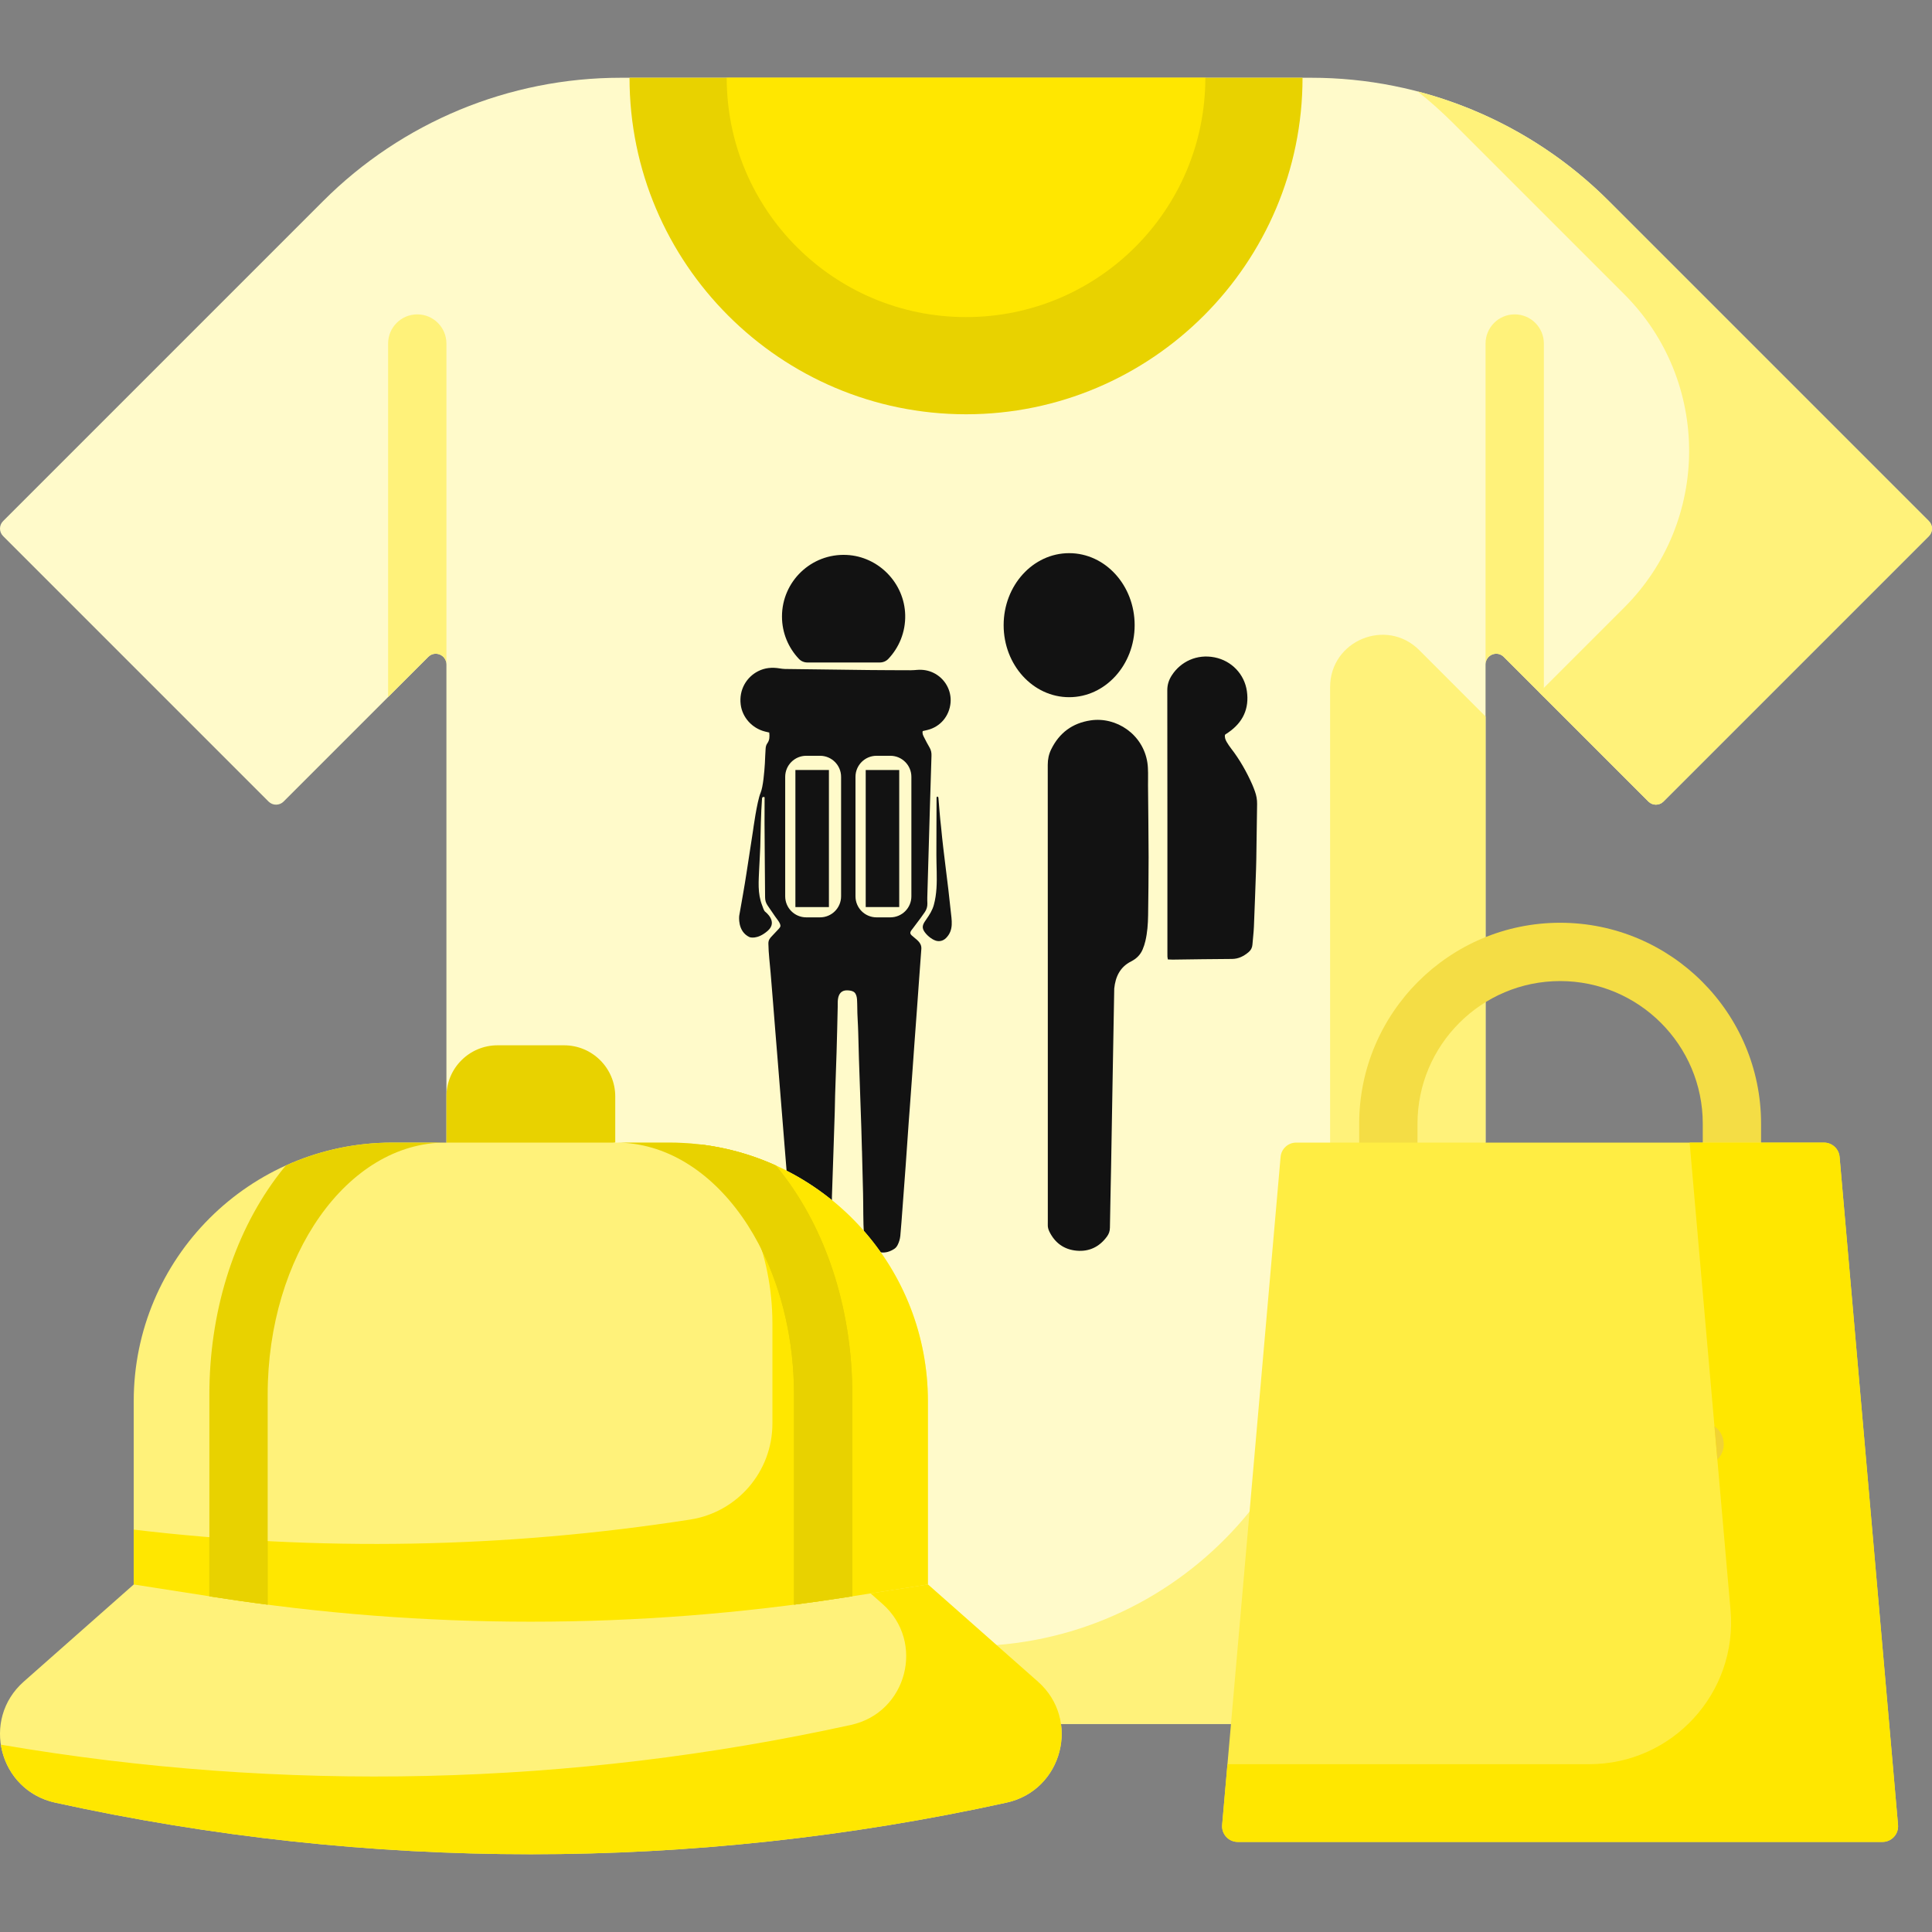 <svg width="89" height="89" viewBox="0 0 89 89" fill="none" xmlns="http://www.w3.org/2000/svg">
<rect x="0" y="0" width="89" height="89" fill="#808080" stroke="none"/>
<path d="M68.434 52.635V30.607C68.434 30.17 68.962 29.952 69.271 30.26L75.936 36.925C76.127 37.116 76.437 37.116 76.629 36.925L88.856 24.697C89.048 24.506 89.048 24.195 88.856 24.004L74.111 9.259C70.476 5.624 65.547 3.582 60.407 3.582H28.593C23.453 3.582 18.524 5.624 14.889 9.259L0.144 24.004C-0.048 24.195 -0.048 24.506 0.144 24.697L12.371 36.925C12.562 37.116 12.873 37.116 13.064 36.925L19.729 30.26C20.038 29.952 20.565 30.17 20.565 30.607V52.635L48.875 79.415H56.708L68.434 52.635Z" fill="#FFFACA"/>
<path d="M38.185 35.471H36.641V41.786H38.185V35.471Z" fill="#121212"/>
<path d="M42.987 30.988C42.758 30.88 42.518 30.841 42.266 30.858C42.16 30.866 42.054 30.876 41.948 30.876C41.306 30.874 40.663 30.873 40.019 30.866C38.735 30.852 37.449 30.834 36.163 30.817C36.079 30.815 35.995 30.804 35.911 30.79C35.568 30.733 35.235 30.76 34.922 30.921C34.396 31.188 34.036 31.766 34.121 32.453C34.194 33.045 34.642 33.548 35.241 33.699C35.301 33.715 35.363 33.728 35.436 33.745C35.458 33.935 35.451 34.096 35.351 34.236C35.295 34.315 35.273 34.4 35.269 34.493C35.259 34.711 35.241 34.928 35.236 35.145V35.155C35.211 35.56 35.154 36.243 35.039 36.517C34.868 36.919 34.687 38.276 34.687 38.276C34.588 38.919 34.489 39.565 34.39 40.208C34.29 40.87 34.168 41.527 34.053 42.186C34.053 42.186 33.958 42.907 34.53 43.171C34.53 43.171 34.877 43.306 35.365 42.88C35.853 42.455 35.257 42.006 35.255 42.005C35.183 41.951 35.144 41.794 35.112 41.714C34.888 41.145 34.95 40.589 34.974 39.992C34.988 39.662 35.013 39.332 35.023 39C35.043 38.258 35.049 37.511 35.105 36.769L35.135 36.715L35.186 36.714L35.222 36.724C35.219 37.117 35.218 37.511 35.219 37.904C35.223 39.048 35.238 40.193 35.245 41.337C35.245 41.477 35.281 41.597 35.361 41.713C35.478 41.883 35.596 42.051 35.71 42.223C35.777 42.323 35.988 42.556 35.946 42.682C35.931 42.725 35.899 42.759 35.869 42.794C35.77 42.902 35.669 43.011 35.566 43.116C35.458 43.224 35.394 43.312 35.397 43.472C35.403 43.92 35.463 44.376 35.5 44.821C35.536 45.279 35.575 45.736 35.612 46.194C35.645 46.61 35.678 47.025 35.711 47.44C35.748 47.912 35.788 48.383 35.826 48.854C35.859 49.263 35.891 49.672 35.924 50.08C35.961 50.537 36 50.995 36.035 51.453C36.07 51.868 36.102 52.283 36.135 52.699C36.173 53.169 36.211 53.641 36.25 54.113C36.283 54.522 36.318 54.93 36.346 55.339C36.385 55.865 36.461 56.391 36.454 56.922C36.454 56.951 36.455 56.98 36.458 57.007C36.535 57.586 37.084 57.845 37.477 57.768C37.671 57.73 37.827 57.634 37.98 57.513C38.118 57.402 38.189 57.269 38.209 57.1C38.228 56.948 38.248 56.792 38.256 56.638C38.284 56.123 38.325 55.605 38.325 55.088C38.365 53.799 38.417 52.51 38.454 51.22C38.462 50.959 38.462 50.697 38.471 50.436C38.492 49.78 38.519 49.124 38.538 48.468C38.559 47.776 38.574 47.084 38.59 46.394C38.593 46.272 38.585 46.151 38.601 46.033C38.634 45.779 38.764 45.609 39.04 45.622C39.148 45.627 39.274 45.64 39.359 45.715C39.517 45.861 39.479 46.187 39.491 46.382C39.491 46.772 39.526 47.165 39.535 47.556C39.545 47.963 39.555 48.37 39.568 48.776C39.604 49.828 39.643 50.879 39.677 51.931C39.688 52.29 39.697 52.648 39.707 53.005C39.707 53.012 39.707 53.018 39.709 53.025C39.725 53.675 39.743 54.326 39.758 54.977C39.773 55.612 39.758 56.252 39.799 56.886C39.82 57.197 40.012 57.466 40.29 57.604C40.601 57.758 40.908 57.721 41.195 57.532C41.262 57.488 41.309 57.429 41.347 57.358C41.416 57.224 41.458 57.082 41.474 56.934C41.495 56.724 41.511 56.513 41.527 56.301C41.592 55.443 41.656 54.583 41.719 53.725C41.769 53.035 41.816 52.344 41.864 51.653C41.879 51.428 41.898 51.203 41.915 50.978C41.952 50.477 41.988 49.978 42.024 49.477C42.058 49.005 42.093 48.534 42.125 48.062C42.163 47.556 42.2 47.048 42.237 46.542C42.27 46.07 42.303 45.597 42.339 45.125C42.373 44.653 42.409 44.183 42.443 43.711C42.46 43.4 42.197 43.277 41.993 43.085C41.871 42.971 41.967 42.88 42.051 42.769C42.169 42.611 42.29 42.454 42.407 42.294C42.475 42.203 42.538 42.11 42.603 42.017C42.685 41.897 42.725 41.765 42.721 41.618C42.718 41.527 42.714 41.435 42.717 41.342C42.756 39.972 42.796 38.602 42.836 37.232C42.859 36.428 42.882 35.623 42.91 34.819C42.916 34.679 42.892 34.556 42.821 34.435C42.731 34.283 42.65 34.127 42.57 33.968C42.527 33.882 42.477 33.794 42.506 33.678C42.58 33.662 42.654 33.644 42.73 33.626C43.316 33.48 43.735 32.989 43.789 32.367C43.836 31.816 43.541 31.252 42.988 30.988L42.987 30.988ZM38.746 41.289C38.746 41.826 38.312 42.259 37.776 42.259H37.141C36.605 42.259 36.171 41.826 36.171 41.289V35.786C36.171 35.251 36.605 34.816 37.141 34.816H37.776C38.312 34.816 38.746 35.251 38.746 35.786V41.289ZM41.984 41.289C41.984 41.826 41.551 42.259 41.014 42.259H40.379C39.843 42.259 39.409 41.826 39.409 41.289V35.786C39.409 35.251 39.843 34.816 40.379 34.816H41.014C41.551 34.816 41.984 35.251 41.984 35.786V41.289ZM39.88 41.786H41.424V35.471H39.88V41.786Z" fill="#121212"/>
<path d="M49.252 32.117C50.918 32.117 52.269 30.631 52.269 28.799C52.269 26.968 50.918 25.482 49.252 25.482C47.585 25.482 46.234 26.968 46.234 28.799C46.234 30.631 47.585 32.117 49.252 32.117Z" fill="#121212"/>
<path d="M56.429 33.855C56.41 33.982 56.456 34.087 56.512 34.184C56.573 34.287 56.641 34.387 56.714 34.482C57.109 34.993 57.425 35.551 57.687 36.141C57.732 36.244 57.772 36.35 57.81 36.456C57.878 36.644 57.913 36.837 57.91 37.037C57.897 37.892 57.886 38.747 57.873 39.601C57.871 39.742 57.867 39.884 57.862 40.025C57.83 40.914 57.801 41.804 57.763 42.693C57.752 42.968 57.715 43.241 57.695 43.516C57.685 43.659 57.623 43.774 57.516 43.863C57.295 44.047 57.055 44.174 56.751 44.175C55.84 44.178 54.929 44.195 54.017 44.206C53.948 44.207 53.879 44.202 53.799 44.198C53.791 44.146 53.781 44.106 53.779 44.066C53.776 44.01 53.778 43.953 53.778 43.897C53.778 39.863 53.78 35.829 53.773 31.796C53.773 31.533 53.848 31.312 53.986 31.102C54.392 30.48 55.136 30.118 55.956 30.283C56.737 30.439 57.327 31.058 57.439 31.836C57.555 32.641 57.259 33.272 56.594 33.735C56.548 33.767 56.5 33.797 56.453 33.828C56.448 33.832 56.444 33.839 56.43 33.855H56.429Z" fill="#121212"/>
<path d="M48.269 45.746C48.269 42.242 48.27 38.737 48.266 35.233C48.265 34.978 48.315 34.742 48.425 34.518C48.799 33.759 49.401 33.31 50.241 33.185C51.427 33.008 52.66 33.828 52.857 35.14C52.88 35.293 52.884 35.449 52.887 35.604C52.891 35.794 52.883 35.985 52.885 36.176C52.894 37.278 52.91 38.38 52.912 39.482C52.913 40.379 52.901 41.277 52.889 42.174C52.883 42.57 52.854 42.965 52.763 43.351C52.733 43.481 52.69 43.61 52.639 43.733C52.534 43.984 52.352 44.164 52.109 44.287C51.596 44.545 51.385 44.994 51.329 45.538C51.303 47.007 51.276 48.477 51.25 49.946C51.228 51.217 51.208 52.489 51.184 53.76C51.167 54.693 51.144 55.625 51.13 56.557C51.128 56.715 51.081 56.846 50.99 56.968C50.644 57.438 50.176 57.666 49.598 57.615C49.02 57.563 48.597 57.259 48.34 56.734C48.289 56.63 48.262 56.523 48.268 56.407C48.271 56.343 48.269 56.28 48.269 56.216C48.269 52.726 48.269 49.236 48.269 45.746V45.746Z" fill="#121212"/>
<path d="M41.699 28.33C41.718 29.114 41.418 29.83 40.92 30.354C40.819 30.46 40.678 30.518 40.531 30.518H37.192C37.046 30.518 36.905 30.46 36.804 30.354C36.32 29.845 36.023 29.157 36.023 28.4C36.023 26.785 37.371 25.486 39.002 25.564C40.471 25.634 41.664 26.859 41.699 28.33L41.699 28.33Z" fill="#121212"/>
<path d="M43.144 36.735C43.143 37.167 43.14 37.599 43.139 38.031C43.138 38.46 43.137 38.89 43.136 39.319C43.136 39.343 43.136 39.367 43.136 39.392C43.136 39.896 43.173 40.412 43.14 40.92C43.123 41.178 43.087 41.437 43.018 41.687C42.949 41.936 42.82 42.136 42.674 42.347C42.554 42.521 42.438 42.67 42.56 42.881C42.667 43.064 42.903 43.266 43.105 43.332C43.278 43.388 43.455 43.338 43.582 43.21C43.949 42.84 43.838 42.389 43.792 41.925C43.665 40.648 43.471 39.378 43.352 38.099C43.297 37.648 43.269 37.193 43.228 36.74C43.228 36.74 43.186 36.643 43.144 36.735H43.144Z" fill="#121212"/>
<path d="M65.382 29.951C63.866 28.435 61.273 29.509 61.273 31.652V57.974L68.436 52.636V33.006L65.382 29.951Z" fill="#FFF27A"/>
<path d="M88.856 24.005L74.11 9.259C71.655 6.803 68.608 5.075 65.305 4.212C65.877 4.667 66.425 5.156 66.947 5.678L74.821 13.552C78.808 17.538 78.808 24.001 74.821 27.988L70.909 31.9L75.935 36.925C76.126 37.117 76.437 37.117 76.628 36.925L88.856 24.698C89.047 24.506 89.047 24.196 88.856 24.005Z" fill="#FFF27A"/>
<path d="M45.905 75.782L43.438 77.467C44.055 78.013 44.398 78.704 44.499 79.416H61.785L57.564 69.631C54.764 73.092 50.609 75.412 45.905 75.782Z" fill="#FFF27A"/>
<path d="M28.342 52.635L20.566 53.953V50.51C20.566 49.208 21.621 48.153 22.923 48.153H25.986C27.287 48.153 28.342 49.208 28.342 50.51V52.635H28.342Z" fill="#E8D200"/>
<path d="M47.813 77.466L42.746 72.99L37.971 70.812C28.358 72.311 20.6 73.048 10.986 71.549L6.161 72.99L1.094 77.466C-0.887 79.215 -0.042 82.473 2.539 83.04C16.977 86.211 31.931 86.211 46.368 83.04C48.949 82.473 49.794 79.215 47.813 77.466Z" fill="#FFF27A"/>
<path d="M47.814 77.466L42.747 72.991L40.702 72.055L40.105 73.403L40.651 73.885C42.632 75.634 41.787 78.892 39.206 79.459C26.317 82.29 13.017 82.594 0.039 80.37C0.23 81.608 1.123 82.729 2.539 83.04C16.977 86.212 31.931 86.212 46.369 83.04C48.95 82.473 49.795 79.216 47.814 77.466Z" fill="#FFE700"/>
<path d="M60.003 3.582H29C29 12.13 35.954 19.084 44.502 19.084C53.049 19.084 60.003 12.13 60.003 3.582Z" fill="#E8D200"/>
<path d="M55.526 3.582C55.526 9.671 50.59 14.607 44.501 14.607C38.412 14.607 33.477 9.671 33.477 3.582H55.526Z" fill="#FFE700"/>
<path d="M20.565 15.825C20.565 15.084 19.964 14.482 19.222 14.482C18.48 14.482 17.879 15.084 17.879 15.825V32.11L19.728 30.26C20.037 29.951 20.565 30.17 20.565 30.607V15.825Z" fill="#FFF27A"/>
<path d="M71.12 15.825C71.12 15.084 70.518 14.482 69.777 14.482C69.035 14.482 68.434 15.084 68.434 15.825V30.607C68.434 30.17 68.962 29.951 69.27 30.26L71.12 32.11V15.825H71.12Z" fill="#FFF27A"/>
<path d="M79.783 54.157C79.041 54.157 78.44 53.555 78.44 52.814V51.764C78.44 48.141 75.493 45.194 71.87 45.194C68.247 45.194 65.299 48.141 65.299 51.764V52.814C65.299 53.556 64.698 54.157 63.956 54.157C63.214 54.157 62.613 53.555 62.613 52.814V51.764C62.613 46.66 66.766 42.508 71.87 42.508C76.974 42.508 81.126 46.66 81.126 51.764V52.814C81.126 53.556 80.525 54.157 79.783 54.157Z" fill="#F4DD45"/>
<path d="M42.745 72.99L38.96 73.581C29.346 75.08 19.559 75.08 9.945 73.581L6.16 72.99V64.549C6.16 57.969 11.494 52.635 18.074 52.635H30.831C37.411 52.635 42.745 57.969 42.745 64.549V72.99Z" fill="#FFF27A"/>
<path d="M32.266 52.721C34.32 54.861 35.582 57.767 35.582 60.968V65.578C35.582 67.784 33.976 69.66 31.797 70C23.307 71.323 14.682 71.478 6.16 70.464V72.991L9.945 73.581C19.559 75.08 29.346 75.08 38.96 73.581L42.745 72.991V64.549C42.745 58.455 38.17 53.43 32.266 52.721Z" fill="#FFE700"/>
<path d="M36.21 54.289C38.18 56.964 39.264 60.5 39.264 64.244V73.534L38.962 73.581C38.168 73.705 37.374 73.818 36.578 73.921V64.244C36.578 57.844 32.905 52.637 28.388 52.635H30.833C32.583 52.635 34.245 53.012 35.743 53.69C35.902 53.883 36.058 54.083 36.21 54.289ZM18.076 52.635C16.326 52.635 14.664 53.012 13.166 53.69C13.007 53.883 12.851 54.083 12.699 54.289C10.729 56.964 9.645 60.5 9.645 64.244V73.534L9.948 73.581C10.741 73.705 11.535 73.818 12.331 73.921V64.244C12.331 57.844 16.004 52.637 20.521 52.635H18.076Z" fill="#E8D200"/>
<path d="M35.74 53.691C34.658 53.201 33.491 52.868 32.266 52.721C33.569 54.08 34.554 55.747 35.099 57.602C36.029 59.486 36.576 61.776 36.576 64.244V73.921C37.371 73.818 38.166 73.705 38.959 73.581L39.262 73.534V64.244C39.262 60.5 38.177 56.965 36.208 54.289C36.056 54.083 35.9 53.883 35.74 53.691Z" fill="#E8D200"/>
<path d="M12.327 73.921V70.993C11.431 70.945 10.535 70.885 9.641 70.812V73.534L9.944 73.581C10.737 73.704 11.531 73.818 12.327 73.921Z" fill="#E8D200"/>
<path d="M86.716 84.851H57.019C56.596 84.851 56.263 84.488 56.3 84.066L58.992 53.294C59.025 52.921 59.337 52.635 59.711 52.635H84.023C84.398 52.635 84.71 52.921 84.743 53.294L87.435 84.066C87.472 84.488 87.139 84.851 86.716 84.851Z" fill="#FFED43"/>
<path d="M87.435 84.066L84.743 53.294C84.71 52.921 84.398 52.635 84.023 52.635H77.835L79.719 74.166C80.053 77.985 77.043 81.27 73.21 81.27H56.544L56.3 84.066C56.263 84.488 56.595 84.851 57.019 84.851H86.716C87.139 84.851 87.472 84.488 87.435 84.066Z" fill="#FFE700"/>
<path d="M79.114 67.231C79.578 66.778 79.459 66.04 78.981 65.706L79.114 67.231Z" fill="#F1D333"/>
</svg>
